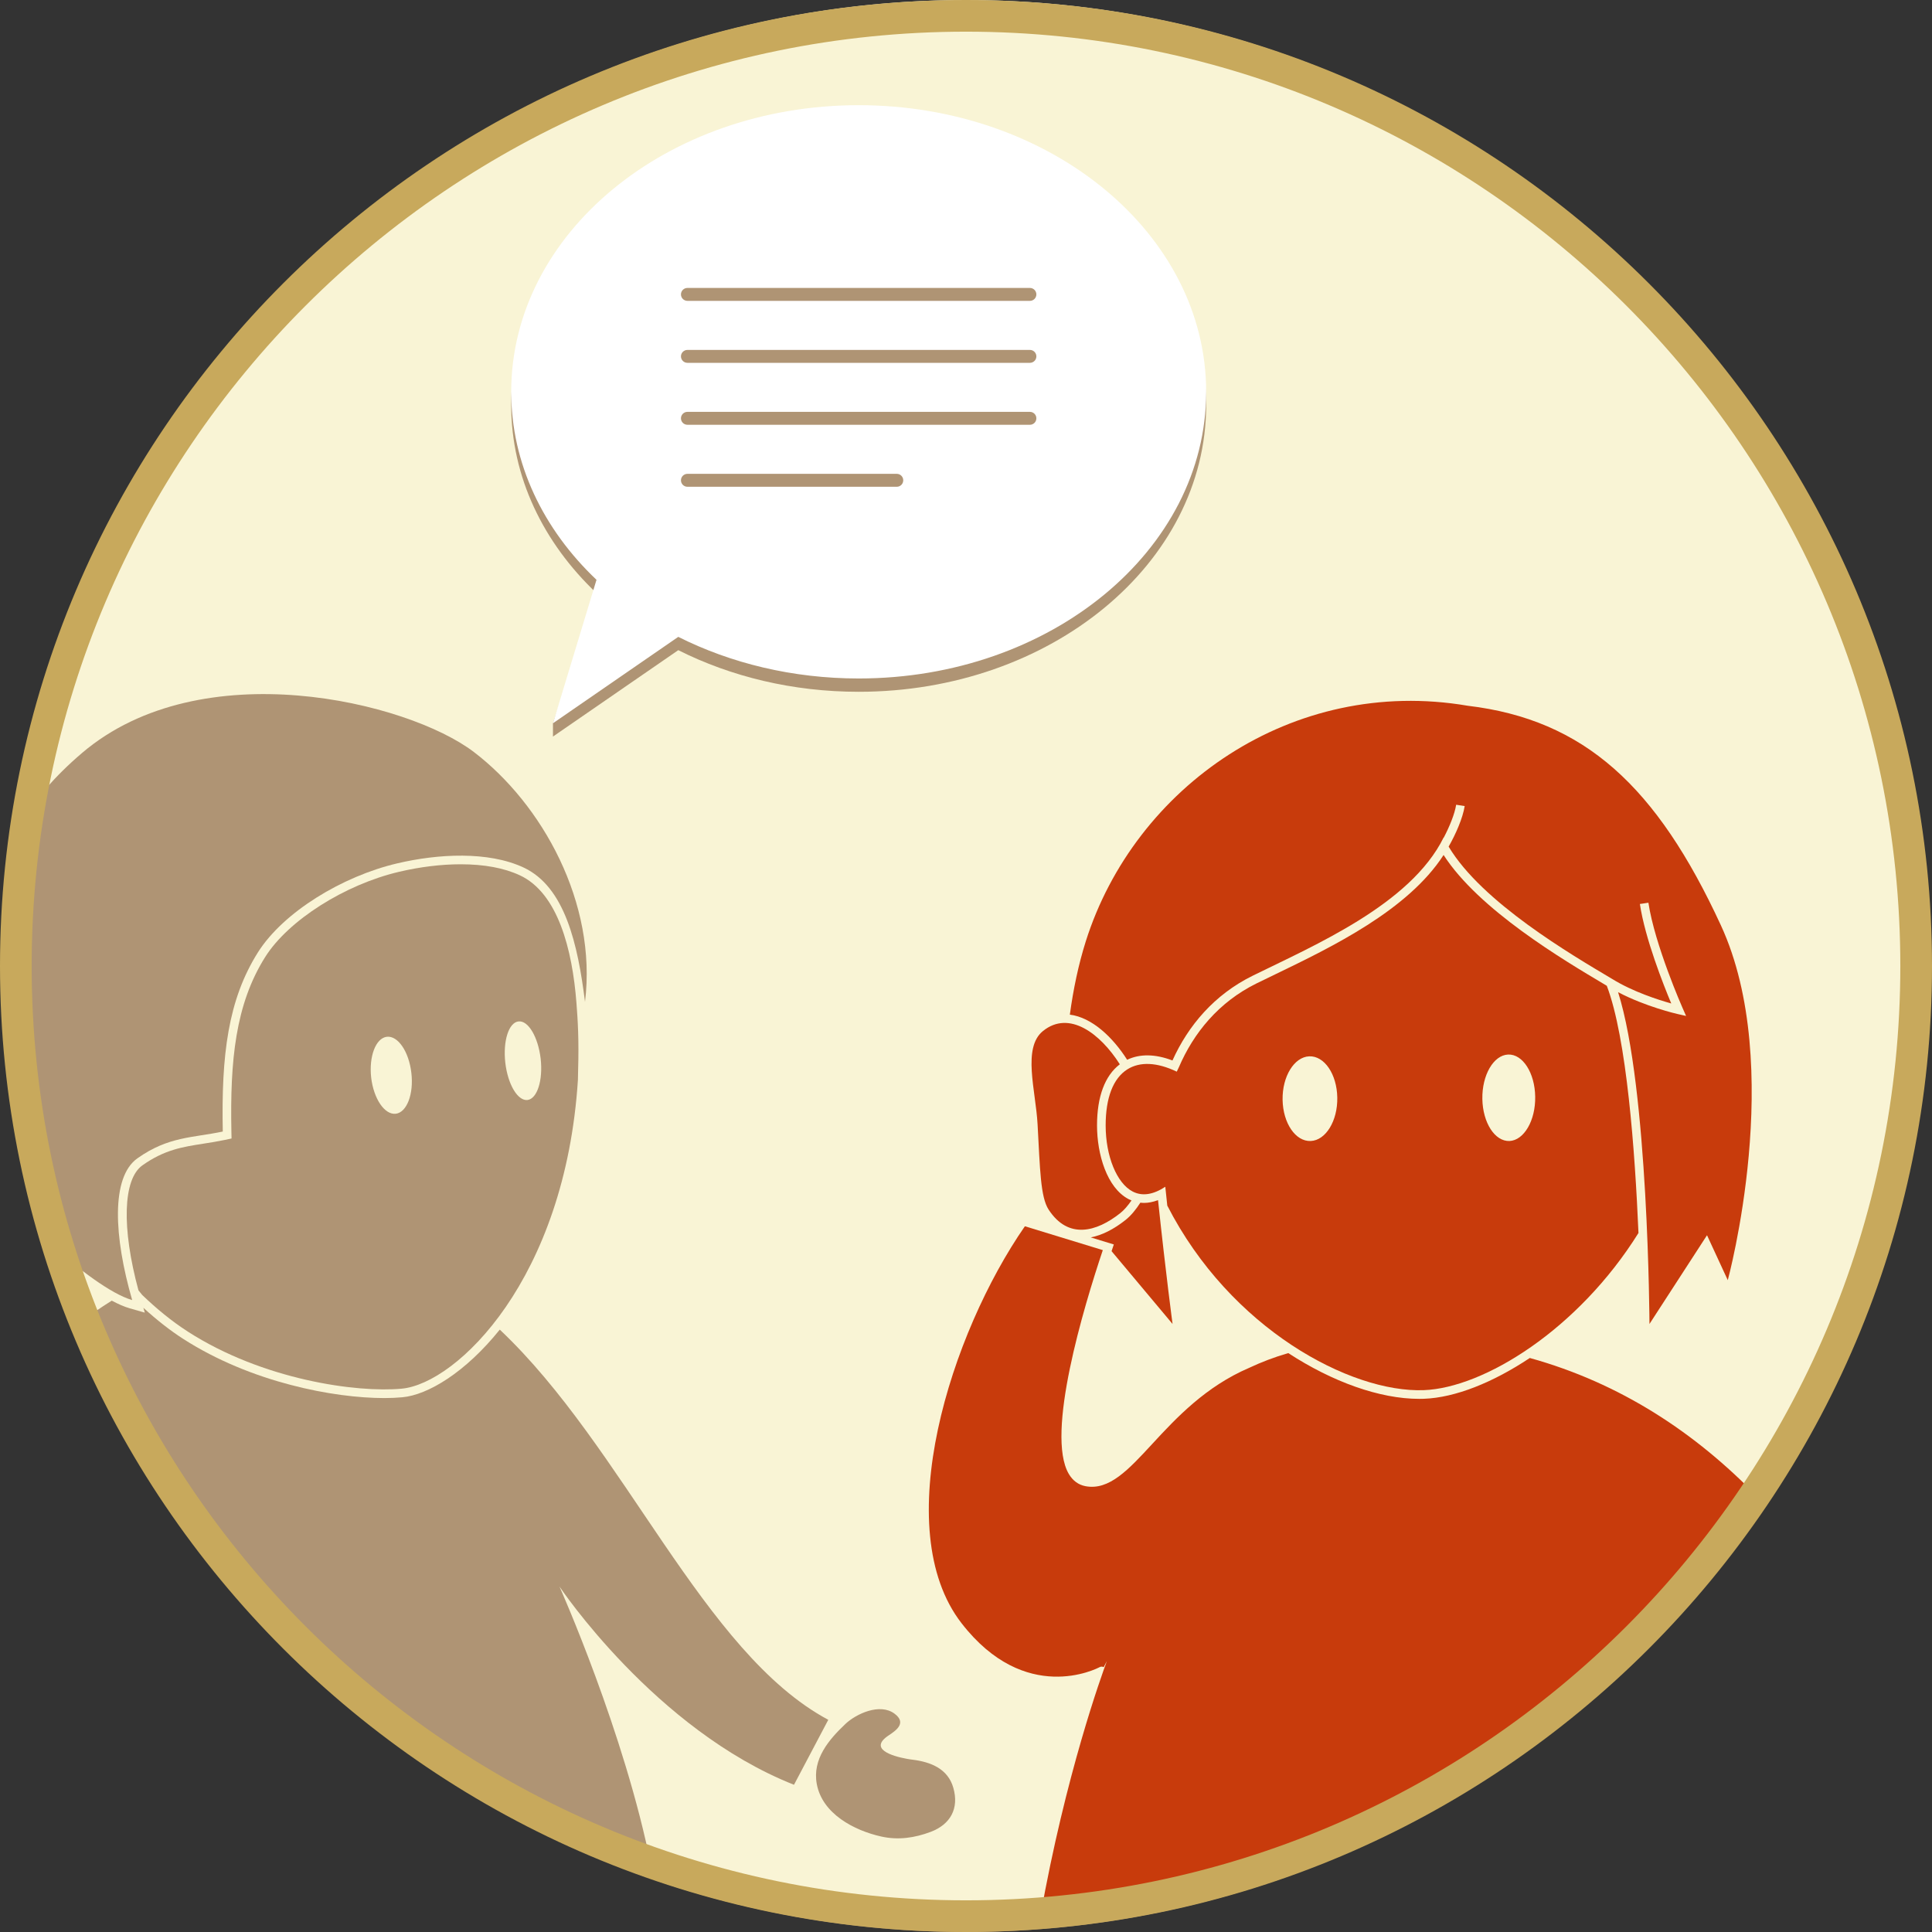 <?xml version="1.0" encoding="utf-8"?>
<!-- Generator: Adobe Illustrator 15.0.2, SVG Export Plug-In . SVG Version: 6.00 Build 0)  -->
<!DOCTYPE svg PUBLIC "-//W3C//DTD SVG 1.1//EN" "http://www.w3.org/Graphics/SVG/1.1/DTD/svg11.dtd">
<svg version="1.1" id="Layer_1" xmlns="http://www.w3.org/2000/svg" xmlns:xlink="http://www.w3.org/1999/xlink" x="0px" y="0px"
	 width="244px" height="244px" viewBox="0 0 244 244" enable-background="new 0 0 244 244" xml:space="preserve">
<rect x="0" y="0" width="244" height="244" fill="#333333" stroke="none"/>
<circle fill="#AF9474" cx="122" cy="123" r="121"/>
<circle fill="#F9F4D5" cx="122" cy="121" r="121"/>
<g>
	<g>
		<g>
			<g>
				<g>
					<path fill="#AF9474" d="M59.843,94.971c-8.34-6.354-34.411-12.703-49.479,0.122c-3.432,2.922-6.082,6.031-8.132,9.233
						C1.426,109.959,1,115.715,1,121.572c0,12.386,1.868,24.336,5.331,35.587c3.579,3.088,7.628,6.246,10.362,7.032
						c-2.306-7.977-2.703-15.502,0.654-17.896c3.912-2.786,7.007-2.586,10.789-3.389c-0.189-9.63,0.645-16.615,4.449-22.645
						c3.207-5.068,10.645-9.597,17.593-11.225c5.157-1.212,11.478-1.551,15.929,0.519c5.254,2.438,6.87,9.715,7.776,16.976
						C75.428,114.001,68.458,101.542,59.843,94.971z"/>
					<path fill="#AF9474" d="M63.119,167.924c-4.374,5.442-9.102,8.245-12.292,8.541c-0.694,0.065-1.464,0.102-2.289,0.102
						c-6.356,0-16.821-1.961-25.396-7.471c-1.669-1.072-3.359-2.403-5.035-3.933l0.178,0.614l-1.892-0.543
						c-0.697-0.198-1.461-0.534-2.278-0.97c-1.446,0.909-2.848,1.872-4.21,2.89c13.063,32.036,39.48,57.204,72.341,68.588
						c-3.325-16.857-11.587-35.37-11.587-35.37s12.073,18.103,29.618,25.034l4.33-8.205
						C88.782,208.732,78.876,182.791,63.119,167.924z"/>
				</g>
				<g>
					<path fill="#AF9474" d="M72.802,126.666c-0.518-6.751-2.345-13.891-7.155-16.123c-1.982-0.923-4.497-1.39-7.47-1.39
						c-2.444,0-5.124,0.327-7.75,0.944c-6.888,1.614-14.004,6.133-16.922,10.747c-3.794,6.008-4.456,13.157-4.281,22.041
						l0.019,0.899l-0.882,0.188c-0.926,0.193-1.804,0.331-2.654,0.464c-2.659,0.413-4.953,0.772-7.726,2.744
						c-2.459,1.752-2.631,7.9-0.494,15.783c0.157,0.199,0.312,0.399,0.468,0.579c1.753,1.686,3.684,3.291,5.778,4.64
						c9.45,6.074,21.31,7.732,26.996,7.2c7.004-0.651,20.661-13.893,22.259-39.012c0.004-0.186,0.021-1.073,0.021-1.073
						C73.132,131.218,72.966,128.816,72.802,126.666z M49.98,140.66c-1.41,0.154-2.789-1.893-3.104-4.574
						c-0.296-2.678,0.584-4.984,1.984-5.148c1.402-0.157,2.788,1.885,3.093,4.568C52.269,138.189,51.371,140.497,49.98,140.66z
						 M66.622,138.923c-1.235,0.14-2.488-1.967-2.805-4.708c-0.31-2.745,0.431-5.078,1.667-5.215
						c1.229-0.146,2.476,1.965,2.799,4.705C68.59,136.441,67.841,138.771,66.622,138.923z"/>
				</g>
			</g>
		</g>
		<g>
			<path fill="#AF9474" d="M114.521,222.127c0.29,0.054,0.55,0.089,0.76,0.115c2.235,0.282,4.438,1.127,5.12,3.553
				c0.742,2.604-0.362,4.607-2.847,5.555c-2.031,0.765-4.109,1.073-6.264,0.591c-3.398-0.756-7.447-2.859-8.137-6.641
				c-0.576-3.134,1.529-5.6,3.624-7.581c1.369-1.289,4.359-2.665,6.196-1.293c1.578,1.173,0.187,2.129-0.708,2.723
				C109.633,220.873,112.654,221.786,114.521,222.127z"/>
		</g>
	</g>
	<g>
		<path fill="#AF9474" d="M75.334,74.907c-6.703-6.356-10.771-14.654-10.771-23.739c0-19.997,19.65-36.206,43.883-36.206
			c24.236,0,43.885,16.209,43.885,36.206c0,19.991-19.649,36.201-43.885,36.201c-8.34,0-16.141-1.92-22.784-5.257L69.836,93.023
			v-1.68L75.334,74.907z"/>
		<path fill="#FFFFFF" d="M75.334,73.225c-6.702-6.357-10.771-14.655-10.771-23.738c0-19.999,19.65-36.203,43.883-36.203
			c24.236,0,43.885,16.204,43.885,36.203c0,19.993-19.649,36.201-43.885,36.201c-8.34,0-16.141-1.922-22.784-5.256L69.836,91.343
			L75.334,73.225z"/>
	</g>
	<g>
		<path fill="#AF9474" d="M130.072,37.997H86.819c-0.451,0-0.818-0.365-0.818-0.816s0.367-0.816,0.818-0.816h43.253
			c0.45,0,0.815,0.365,0.815,0.816S130.522,37.997,130.072,37.997z"/>
		<path fill="#AF9474" d="M130.072,45.824H86.819c-0.451,0-0.818-0.365-0.818-0.815c0-0.451,0.367-0.816,0.818-0.816h43.253
			c0.45,0,0.815,0.365,0.815,0.816C130.888,45.459,130.522,45.824,130.072,45.824z"/>
		<path fill="#AF9474" d="M130.072,53.647H86.819c-0.451,0-0.818-0.366-0.818-0.816c0-0.45,0.367-0.816,0.818-0.816h43.253
			c0.45,0,0.815,0.366,0.815,0.816C130.888,53.282,130.522,53.647,130.072,53.647z"/>
		<path fill="#AF9474" d="M113.259,61.476h-26.44c-0.451,0-0.818-0.365-0.818-0.816s0.367-0.817,0.818-0.817h26.44
			c0.451,0,0.815,0.366,0.815,0.817S113.71,61.476,113.259,61.476z"/>
	</g>
	<g>
		<g>
			<g>
				<g>
					<g>
						<path fill="#C83B0C" d="M202.93,124.5l-0.23-0.139c-5.313-3.157-15.931-9.462-20.384-16.381
							c-4.499,6.975-14.094,11.611-21.238,15.062c-0.828,0.4-1.625,0.786-2.387,1.159c-4.766,2.35-7.948,6.245-9.814,10.606
							c0,0,0,0-0.002,0l-0.257,0.536c-2.493-1.191-4.647-1.291-6.238-0.291c-1.794,1.133-2.742,3.581-2.742,7.086
							c0,3.873,1.401,7.307,3.411,8.345c1.197,0.621,2.585,0.41,4.121-0.601c0.085,0.812,0.169,1.604,0.251,2.377
							c7.972,15.572,23.154,23.648,32.381,23.31c7.604-0.276,19.519-7.663,27.127-19.85
							C206.493,145.478,205.452,131.124,202.93,124.5z"/>
						<path fill="#F9F4D5" d="M165.348,133.408c1.901-0.08,3.494,2.241,3.543,5.207c0.053,2.951-1.455,5.403-3.354,5.486
							c-1.918,0.081-3.501-2.248-3.554-5.204C161.934,135.948,163.449,133.488,165.348,133.408z"/>
						<path fill="#F9F4D5" d="M190.64,144.102c-1.846,0.071-3.378-2.306-3.428-5.32c-0.046-3.017,1.415-5.522,3.256-5.6
							c1.841-0.072,3.372,2.311,3.418,5.321C193.939,141.522,192.465,144.019,190.64,144.102z"/>
					</g>
				</g>
			</g>
		</g>
		<g>
			<path fill="#C83B0C" d="M217.338,116.862c-8.097-17.545-17.234-25.975-31.979-27.731c-22.156-3.78-42.059,10.252-48.228,29.744
				c-0.932,2.953-1.582,6.075-2.016,9.269c2.78,0.35,5.413,2.834,7.237,5.699c1.598-0.765,3.547-0.741,5.723,0.089
				c1.992-4.417,5.296-8.322,10.136-10.705c7.87-3.877,19.944-9.023,24.11-17.452c0.003,0.007,0.007,0.015,0.011,0.021
				c0.73-1.386,1.387-2.986,1.573-4.161l1.076,0.167c-0.24,1.535-1.138,3.56-2.026,5.122c4.195,7.033,15.498,13.648,20.658,16.715
				h0.001c2.599,1.61,5.821,2.638,7.456,3.094c-0.981-2.345-3.304-8.19-3.963-12.563l1.077-0.162
				c0.802,5.33,4.284,13.232,4.321,13.311l0.437,0.99l-1.056-0.24c-0.181-0.04-4.026-0.926-7.532-2.762
				c3.841,12.077,3.964,41.904,3.964,41.904l7.268-11.207l2.622,5.673C218.209,161.676,225.556,134.681,217.338,116.862z"/>
		</g>
		<g>
			<g>
				<path fill="#C83B0C" d="M142.548,151.45c-2.765-1.429-4-5.706-4-9.312c0-3.653,1.002-6.298,2.878-7.725
					c-2.471-3.895-6.401-6.875-9.705-4.201c-2.626,2.125-0.916,7.491-0.681,11.784c0.312,5.677,0.362,9.184,1.394,10.768
					c2.475,3.799,6.041,2.832,9.049,0.448c0.499-0.397,0.972-0.957,1.418-1.604C142.778,151.562,142.656,151.507,142.548,151.45z"/>
			</g>
		</g>
		<g>
			<path fill="#C83B0C" d="M193.204,171.505c-4.657,3.101-9.422,5.009-13.364,5.153c-0.197,0.006-0.399,0.01-0.603,0.01
				c-4.999,0-10.967-2.15-16.534-5.78c-1.783,0.516-3.416,1.146-4.936,1.86c-5.475,2.346-9.185,6.295-12.21,9.576
				c-3.061,3.317-5.474,5.932-8.462,5.373c-0.897-0.169-1.611-0.692-2.12-1.562c-2.94-5.025,1.882-21.03,4.304-28.252l-9.842-3.013
				c-9.352,13.483-17.265,38.178-7.998,50.136c8.048,10.384,17.068,5.742,17.448,5.54c0.164-0.087,0.35-0.075,0.505,0.006
				l0.401-0.77c-0.642,1.719-5.215,14.332-8.399,32.217c37.726-2.961,70.579-23.253,90.605-52.916
				C214.131,180.938,204.643,174.679,193.204,171.505z"/>
			<g>
				<path fill="#C83B0C" d="M139.599,156.841l1.069,0.326l-0.284,0.847l7.704,9.196c0,0-0.836-6.217-1.835-15.64
					c-0.648,0.243-1.24,0.351-1.771,0.351c-0.159,0-0.309-0.016-0.46-0.031c-0.562,0.874-1.185,1.634-1.861,2.175
					c-1.521,1.204-2.996,1.941-4.406,2.211L139.599,156.841z"/>
			</g>
		</g>
	</g>
</g>
<path fill="#C8A95C" d="M122,244C54.729,244,0,189.271,0,122C0,54.729,54.729,0,122,0c67.271,0,122,54.729,122,122
	C244,189.271,189.271,244,122,244z M122,4C56.935,4,4,56.935,4,122s52.935,118,118,118s118-52.935,118-118S187.065,4,122,4z"/>
</svg>
